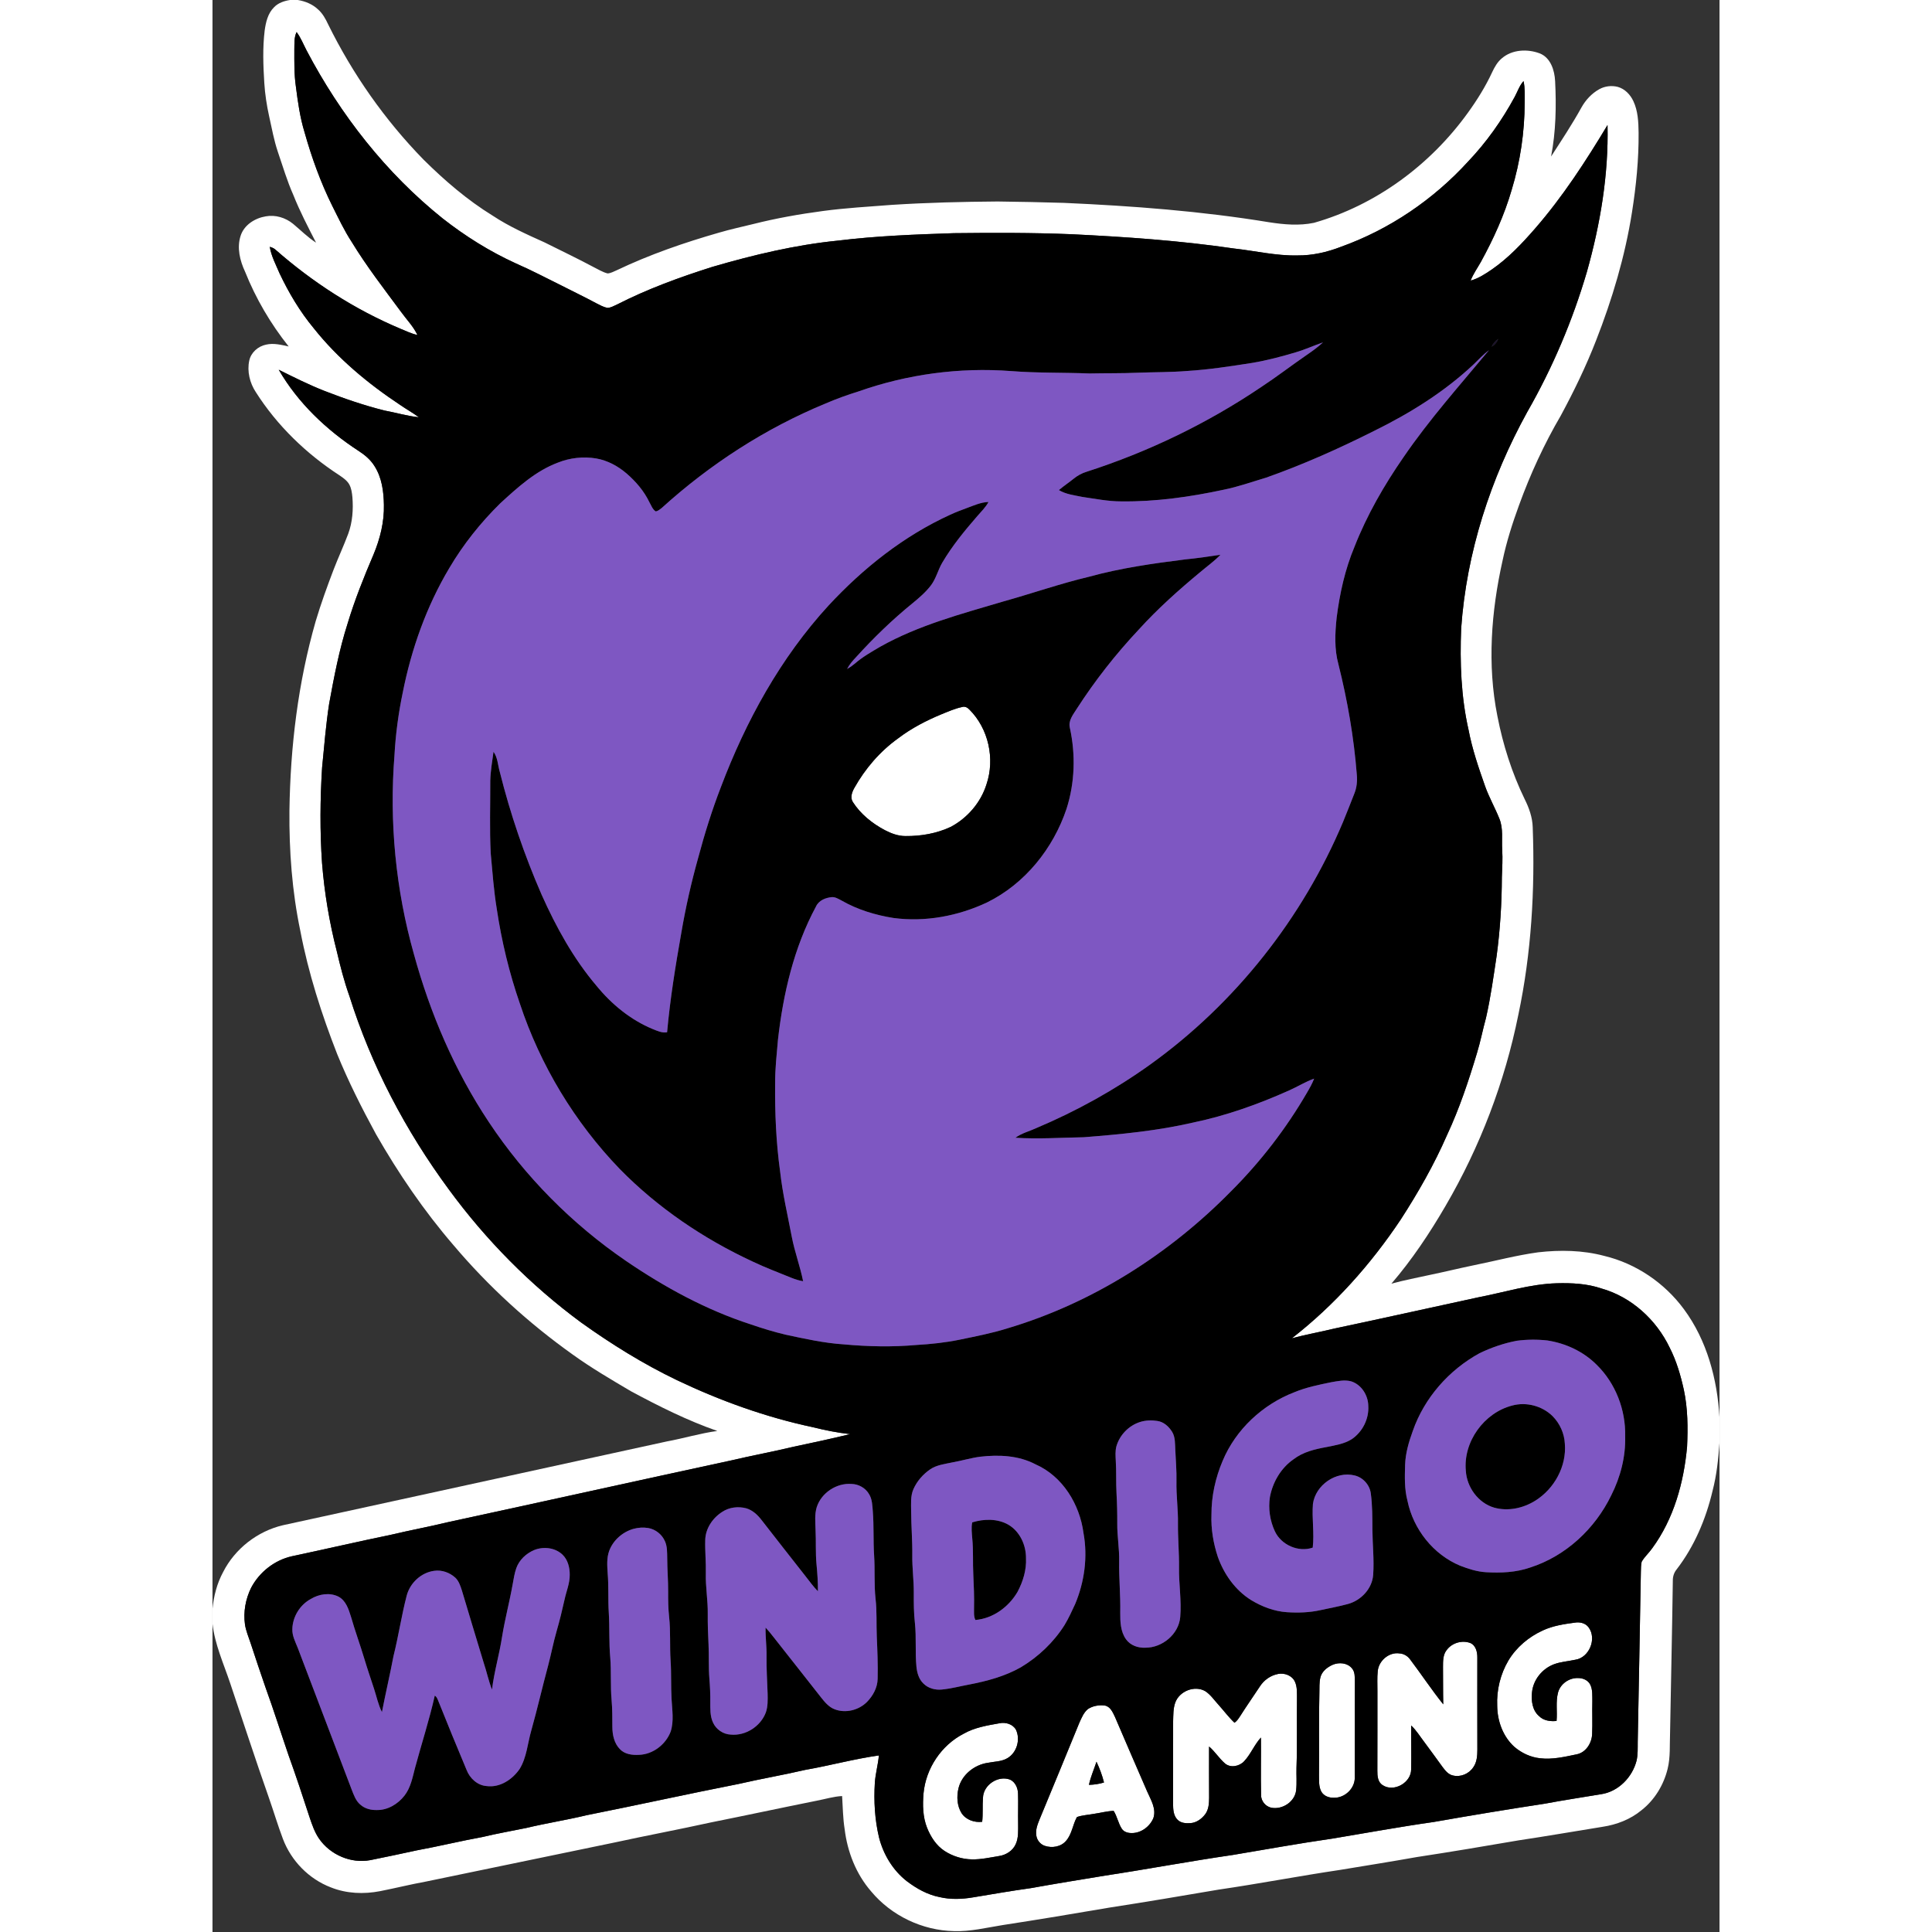 <?xml version="1.0" encoding="UTF-8" ?>
<!DOCTYPE svg PUBLIC "-//W3C//DTD SVG 1.1//EN" "http://www.w3.org/Graphics/SVG/1.1/DTD/svg11.dtd">
<svg width="64" height="64" viewBox="0 0 1000 1282" version="1.1" xmlns="http://www.w3.org/2000/svg">
<rect x="0" y="0" width="1000" height="1282" fill="#333333" stroke="none"/>
<g id="#ffffffff">
<path fill="#ffffff" opacity="1.00" d=" M 51.44 0.00 L 56.56 0.00 C 61.46 0.77 66.24 2.73 69.90 6.12 C 73.01 8.81 75.02 12.46 76.73 16.13 C 92.99 49.12 114.35 79.62 140.06 105.94 C 154.07 119.82 169.13 132.78 185.97 143.14 C 196.74 150.27 208.56 155.54 220.29 160.82 C 231.12 166.25 242.08 171.44 252.76 177.16 C 255.85 178.67 258.81 180.59 262.18 181.44 C 264.31 181.30 266.22 180.19 268.15 179.37 C 290.00 168.94 312.95 161.01 336.19 154.35 C 343.68 152.16 351.30 150.50 358.88 148.65 C 373.99 144.83 389.36 142.12 404.80 140.05 C 420.07 137.99 435.47 137.13 450.82 135.94 C 474.18 134.44 497.59 133.88 521.00 133.70 C 535.65 133.86 550.31 134.19 564.96 134.62 C 610.55 136.64 656.16 140.09 701.22 147.49 C 710.99 149.01 721.11 149.89 730.88 147.86 C 771.95 136.17 808.08 109.43 832.96 74.93 C 839.12 66.43 844.70 57.48 849.12 47.95 C 850.73 44.52 852.64 41.10 855.61 38.65 C 862.40 32.82 872.53 32.36 880.64 35.40 C 887.97 38.25 890.58 46.69 890.92 53.89 C 891.76 70.55 891.42 87.41 888.24 103.84 C 895.18 93.13 902.22 82.47 908.40 71.30 C 911.18 66.34 915.18 62.00 920.17 59.22 C 923.87 57.14 928.38 56.60 932.49 57.65 C 937.16 58.95 940.80 62.75 942.81 67.06 C 945.90 73.58 946.21 80.94 946.31 88.02 C 946.46 105.72 944.68 123.39 941.92 140.86 C 937.32 170.06 928.83 198.52 918.06 226.01 C 911.42 243.11 903.39 259.63 894.69 275.76 C 883.63 294.66 874.45 314.63 866.98 335.20 C 862.57 347.26 858.66 359.53 856.02 372.10 C 848.50 405.79 845.79 441.09 852.61 475.13 C 856.30 494.17 862.23 512.82 870.71 530.28 C 873.62 536.10 875.87 542.36 876.05 548.94 C 877.61 590.58 875.15 632.51 866.52 673.33 C 857.54 717.90 841.12 760.95 818.20 800.21 C 807.65 818.34 795.96 835.88 782.28 851.80 C 790.77 849.46 799.44 847.83 808.04 845.93 C 817.83 843.91 827.54 841.51 837.33 839.50 C 851.45 836.65 865.40 832.93 879.69 830.98 C 894.25 829.32 909.21 829.56 923.45 833.35 C 944.54 838.39 963.48 851.25 976.33 868.66 C 991.68 889.36 998.54 915.19 1000.00 940.63 L 1000.00 957.37 C 999.23 968.09 998.12 978.83 995.39 989.26 C 990.98 1007.98 983.30 1026.13 971.52 1041.43 C 969.79 1043.53 968.97 1046.19 969.02 1048.91 C 968.56 1082.60 967.78 1116.29 967.19 1149.98 C 966.86 1157.88 967.50 1165.93 965.58 1173.69 C 962.97 1184.42 956.94 1194.38 948.21 1201.21 C 940.90 1207.27 931.77 1210.78 922.44 1212.19 C 903.91 1215.16 885.43 1218.40 866.87 1221.16 C 844.28 1225.04 821.68 1228.85 799.02 1232.29 C 782.09 1235.32 765.10 1237.99 748.14 1240.81 C 721.22 1244.81 694.49 1249.96 667.56 1253.89 C 643.53 1257.99 619.49 1262.06 595.39 1265.77 C 571.68 1269.83 547.95 1273.78 524.17 1277.43 C 513.52 1279.13 502.90 1281.79 492.04 1281.41 C 471.02 1281.00 450.43 1271.17 437.00 1254.99 C 427.04 1243.51 421.30 1228.79 419.48 1213.79 C 418.31 1206.51 418.28 1199.13 417.79 1191.79 C 412.10 1192.07 406.62 1193.81 401.04 1194.86 C 377.65 1199.55 354.32 1204.57 330.92 1209.25 C 309.35 1214.00 287.64 1218.06 266.06 1222.76 C 224.65 1231.34 183.22 1239.91 141.81 1248.50 C 131.57 1250.36 121.47 1252.88 111.26 1254.89 C 100.40 1257.01 88.85 1256.55 78.51 1252.38 C 64.01 1246.85 52.26 1234.81 46.77 1220.32 C 43.33 1211.23 40.58 1201.90 37.36 1192.74 C 28.49 1167.58 20.27 1142.21 11.75 1116.94 C 7.39 1103.92 1.55 1091.19 0.00 1077.43 L 0.00 1067.58 C 0.82 1059.10 2.98 1050.68 7.05 1043.17 C 14.90 1027.65 29.88 1016.04 46.79 1012.07 C 131.61 993.52 216.47 975.07 301.30 956.52 C 312.58 954.46 323.59 951.07 334.97 949.53 C 315.09 942.61 296.22 933.14 277.71 923.19 C 264.61 915.46 251.45 907.77 239.09 898.87 C 209.81 878.03 183.05 853.62 159.85 826.16 C 140.30 803.47 123.37 778.61 108.51 752.64 C 99.10 735.35 90.20 717.74 82.76 699.51 C 72.37 672.96 63.62 645.68 58.27 617.64 C 52.79 591.47 50.82 564.68 51.06 537.98 C 51.64 495.55 56.76 453.01 68.49 412.16 C 71.94 400.64 76.03 389.32 80.32 378.09 C 83.41 370.04 87.07 362.23 90.08 354.15 C 92.93 346.42 93.49 338.04 92.84 329.89 C 92.55 326.96 92.17 323.93 90.69 321.34 C 89.22 318.82 86.76 317.13 84.41 315.51 C 62.33 301.19 42.91 282.47 28.76 260.22 C 24.75 254.13 22.85 246.45 24.40 239.26 C 25.56 233.90 30.23 229.77 35.53 228.69 C 40.54 227.51 45.64 228.82 50.55 229.90 C 38.58 214.88 28.76 198.15 21.63 180.31 C 18.19 172.96 16.09 164.44 18.66 156.48 C 20.96 149.25 28.17 144.73 35.36 143.56 C 41.77 142.38 48.47 144.44 53.47 148.53 C 58.53 152.72 63.16 157.46 68.72 161.02 C 63.39 150.62 57.95 140.24 53.63 129.35 C 49.50 120.09 46.65 110.34 43.37 100.76 C 40.78 93.07 39.36 85.07 37.59 77.17 C 35.98 69.89 34.85 62.50 34.38 55.05 C 33.66 43.49 33.22 31.84 34.62 20.31 C 35.38 14.78 36.72 8.89 40.83 4.83 C 43.60 1.91 47.56 0.61 51.44 0.00 M 54.31 32.97 C 54.31 41.08 54.15 49.24 55.32 57.30 C 56.63 67.58 58.06 77.91 61.11 87.85 C 65.82 104.55 71.72 120.95 79.43 136.51 C 83.54 144.65 87.39 152.95 92.41 160.59 C 102.25 176.75 113.86 191.71 125.09 206.90 C 128.75 212.00 133.27 216.55 135.98 222.27 C 132.06 221.45 128.45 219.67 124.78 218.16 C 94.37 205.38 66.31 187.24 41.57 165.48 C 40.55 164.61 39.27 164.15 38.01 163.75 C 39.01 170.01 42.09 175.66 44.53 181.44 C 50.65 194.37 58.04 206.79 67.19 217.81 C 83.15 237.90 103.11 254.48 124.41 268.62 C 128.53 271.47 132.92 273.92 136.96 276.88 C 129.28 276.07 121.84 273.83 114.26 272.43 C 100.70 269.06 87.46 264.50 74.44 259.45 C 64.00 255.35 53.98 250.33 43.95 245.34 C 56.70 267.35 75.61 285.27 96.79 299.10 C 100.99 301.79 104.93 305.06 107.56 309.36 C 112.39 316.94 113.60 326.14 113.74 334.96 C 114.02 346.27 111.22 357.48 106.89 367.87 C 100.45 382.92 94.35 398.15 89.63 413.84 C 84.08 431.18 80.67 449.12 77.40 467.01 C 75.24 481.03 74.13 495.19 72.73 509.30 C 71.41 530.39 71.24 551.56 72.69 572.65 C 74.27 592.41 77.54 612.04 82.48 631.24 C 84.83 641.26 87.38 651.23 90.85 660.93 C 105.34 707.03 128.16 750.35 156.80 789.22 C 181.40 822.82 211.02 852.79 244.55 877.51 C 264.68 891.93 285.80 905.05 308.14 915.79 C 336.90 929.49 367.07 940.38 398.26 947.01 C 406.46 949.04 414.75 950.73 423.16 951.63 C 410.77 954.61 398.31 957.35 385.83 959.95 C 371.98 963.28 357.97 965.82 344.11 969.10 C 281.43 982.63 218.83 996.52 156.15 1010.07 C 143.68 1013.10 131.06 1015.40 118.58 1018.38 C 96.52 1022.94 74.58 1028.02 52.55 1032.70 C 41.11 1035.30 31.12 1043.20 25.66 1053.54 C 21.95 1061.02 20.39 1069.60 21.55 1077.90 C 22.20 1082.23 23.97 1086.28 25.33 1090.42 C 28.58 1100.18 31.76 1109.96 35.17 1119.67 C 40.54 1134.48 45.27 1149.51 50.37 1164.41 C 55.30 1178.12 59.90 1191.94 64.39 1205.80 C 66.08 1210.75 67.76 1215.81 70.78 1220.15 C 78.16 1230.78 91.89 1236.73 104.69 1234.32 C 115.00 1232.20 125.32 1230.10 135.61 1227.82 C 150.22 1225.13 164.67 1221.60 179.29 1218.94 C 188.88 1216.62 198.61 1214.96 208.26 1212.96 C 221.52 1209.78 235.01 1207.70 248.27 1204.50 C 281.92 1197.80 315.44 1190.39 349.11 1183.76 C 363.77 1180.37 378.61 1177.86 393.25 1174.44 C 409.63 1171.59 425.72 1167.15 442.19 1164.84 C 441.67 1170.94 439.91 1176.87 439.51 1183.00 C 438.76 1195.19 439.47 1207.54 442.33 1219.44 C 445.22 1230.65 451.55 1241.15 460.75 1248.30 C 467.18 1253.17 474.42 1257.25 482.41 1258.82 C 489.72 1260.55 497.36 1260.26 504.72 1259.01 C 517.50 1256.87 530.28 1254.67 543.12 1252.88 C 559.47 1249.89 575.91 1247.33 592.31 1244.58 C 620.62 1240.27 648.78 1234.98 677.12 1230.86 C 699.15 1227.17 721.15 1223.18 743.27 1220.00 C 765.59 1216.29 787.86 1212.19 810.27 1209.01 C 834.86 1204.69 859.49 1200.60 884.16 1196.84 C 896.51 1194.50 908.94 1192.68 921.32 1190.58 C 932.84 1188.93 942.21 1179.30 944.98 1168.22 C 945.88 1164.20 945.69 1160.06 945.73 1155.99 C 946.41 1118.33 947.20 1080.68 947.81 1043.02 C 947.90 1040.77 947.82 1038.49 948.35 1036.31 C 950.25 1032.99 953.21 1030.45 955.38 1027.31 C 969.66 1007.84 976.32 983.77 978.48 959.98 C 979.06 947.41 978.99 934.69 976.36 922.34 C 974.23 912.65 971.44 903.04 966.90 894.19 C 958.06 875.72 941.56 860.61 921.70 855.00 C 912.18 851.75 902.01 851.26 892.04 851.52 C 874.27 852.03 857.22 857.55 839.88 860.87 C 808.06 867.76 776.27 874.84 744.42 881.58 C 735.05 883.87 725.54 885.52 716.23 888.04 C 744.46 866.08 768.53 839.06 788.38 809.37 C 800.01 791.39 810.67 772.72 819.24 753.08 C 827.39 735.60 833.52 717.26 839.05 698.80 C 841.41 691.09 842.92 683.16 845.06 675.39 C 848.16 661.82 850.02 648.02 852.11 634.27 C 854.44 616.94 855.51 599.45 855.58 581.97 C 855.80 575.97 856.19 569.97 855.81 563.97 C 855.37 557.08 856.63 549.85 853.95 543.29 C 851.03 535.98 847.08 529.11 844.45 521.69 C 840.14 509.43 835.89 497.10 833.47 484.30 C 828.47 462.29 827.67 439.55 828.57 417.06 C 832.08 366.67 848.04 317.59 872.37 273.47 C 889.19 244.13 902.49 212.78 912.02 180.33 C 920.92 148.70 926.43 115.90 925.69 82.97 C 911.29 106.91 896.02 130.48 877.65 151.60 C 868.98 161.58 859.81 171.30 848.89 178.84 C 844.52 181.81 840.02 184.79 834.86 186.19 C 836.56 181.74 839.38 177.87 841.68 173.75 C 850.03 158.53 857.27 142.62 862.11 125.92 C 867.81 107.18 870.67 87.61 870.72 68.03 C 870.71 63.29 871.01 58.48 869.95 53.82 C 867.24 56.83 865.99 60.74 864.11 64.25 C 855.68 79.80 845.38 94.36 833.18 107.19 C 810.12 132.45 781.02 152.23 748.79 163.78 C 739.62 167.34 729.86 169.57 719.99 169.49 C 705.79 169.81 691.89 166.45 677.85 164.90 C 642.13 159.66 606.08 157.18 570.06 155.42 C 544.05 154.37 518.03 154.42 492.01 154.72 C 466.33 155.56 440.60 156.54 415.08 159.66 C 386.79 162.48 359.04 169.12 331.79 177.06 C 310.05 183.94 288.52 191.78 268.19 202.18 C 266.21 203.06 264.23 204.25 262.01 204.30 C 259.43 203.77 257.11 202.47 254.79 201.29 C 247.09 197.17 239.23 193.36 231.44 189.41 C 221.41 184.43 211.49 179.24 201.23 174.75 C 183.98 166.88 167.81 156.76 152.89 145.08 C 115.18 114.92 84.85 76.12 62.44 33.48 C 60.29 29.38 58.61 25.00 55.81 21.28 C 54.03 24.91 54.44 29.05 54.31 32.97 Z" />
<path fill="#ffffff" opacity="1.00" d=" M 497.38 469.16 C 499.23 468.54 500.97 469.45 502.22 470.81 C 514.96 483.44 519.33 503.52 513.60 520.43 C 509.85 532.49 500.96 542.81 489.85 548.70 C 480.55 553.06 470.16 554.88 459.93 554.77 C 455.03 554.81 450.36 553.04 446.08 550.81 C 437.72 546.36 430.06 540.21 424.91 532.18 C 423.02 529.25 424.34 525.65 425.88 522.90 C 433.09 510.01 442.96 498.54 454.98 489.93 C 463.78 483.22 473.68 478.11 483.88 473.89 C 488.30 472.11 492.70 470.14 497.38 469.16 Z" />
<path fill="#ffffff" opacity="1.00" d=" M 882.77 1081.89 C 889.46 1078.79 896.82 1077.67 904.06 1076.71 C 907.37 1076.17 911.11 1077.03 913.15 1079.87 C 918.73 1087.41 913.55 1100.03 904.22 1101.36 C 899.55 1102.38 894.69 1102.65 890.18 1104.33 C 882.40 1107.24 876.37 1114.63 875.58 1122.97 C 875.01 1128.51 875.75 1134.94 880.29 1138.76 C 883.27 1141.82 887.80 1142.36 891.87 1141.96 C 892.46 1135.69 891.22 1129.26 892.85 1123.10 C 894.37 1117.39 900.15 1113.31 906.01 1113.50 C 909.21 1113.41 912.67 1114.83 914.20 1117.80 C 915.93 1121.24 915.53 1125.23 915.62 1128.97 C 915.43 1136.17 915.79 1143.39 915.48 1150.60 C 915.29 1156.63 911.31 1163.00 905.08 1164.14 C 897.17 1165.77 889.10 1167.69 880.98 1166.72 C 874.66 1166.08 868.66 1163.24 863.86 1159.13 C 856.30 1152.30 852.58 1142.00 852.49 1131.96 C 852.01 1121.48 854.59 1110.91 859.91 1101.88 C 865.21 1093.04 873.44 1086.15 882.77 1081.89 Z" />
<path fill="#ffffff" opacity="1.00" d=" M 818.94 1094.94 C 822.42 1090.15 829.15 1088.16 834.68 1090.25 C 838.36 1091.88 839.35 1096.29 839.30 1099.96 C 839.31 1120.31 839.24 1140.67 839.32 1161.02 C 839.31 1165.00 839.04 1169.28 836.65 1172.65 C 833.81 1177.02 828.19 1179.42 823.09 1178.14 C 820.08 1177.50 818.08 1174.96 816.32 1172.65 C 812.24 1167.09 808.26 1161.45 804.11 1155.95 C 801.27 1152.24 798.83 1148.20 795.42 1144.98 C 795.28 1154.66 795.61 1164.36 795.38 1174.05 C 795.43 1182.92 783.92 1189.47 776.44 1184.55 C 773.25 1182.54 772.92 1178.45 772.96 1175.06 C 773.03 1157.37 772.99 1139.69 773.00 1122.00 C 773.03 1117.64 772.76 1113.28 773.21 1108.95 C 773.81 1102.04 780.68 1096.09 787.67 1097.15 C 790.55 1097.32 793.13 1098.90 794.79 1101.24 C 802.20 1111.05 808.99 1121.34 816.69 1130.93 C 816.50 1122.62 816.61 1114.31 816.52 1106.01 C 816.54 1102.23 816.46 1098.05 818.94 1094.94 Z" />
<path fill="#ffffff" opacity="1.00" d=" M 743.48 1104.61 C 747.61 1102.92 752.99 1103.37 756.02 1106.95 C 758.23 1109.38 757.95 1112.90 758.05 1115.97 C 757.91 1137.01 758.09 1158.06 757.97 1179.10 C 758.33 1186.56 751.40 1193.20 744.03 1192.90 C 740.90 1193.00 737.54 1191.81 735.88 1189.02 C 733.98 1185.70 734.33 1181.71 734.24 1178.04 C 734.43 1159.70 734.03 1141.36 734.50 1123.02 C 734.57 1119.77 734.38 1116.47 735.11 1113.29 C 736.02 1109.11 739.74 1106.24 743.48 1104.61 Z" />
<path fill="#ffffff" opacity="1.00" d=" M 695.04 1119.01 C 697.75 1114.81 702.15 1111.71 707.08 1110.77 C 711.30 1109.94 716.27 1111.74 718.20 1115.78 C 719.86 1119.25 719.56 1123.22 719.62 1126.97 C 719.42 1142.29 719.85 1157.63 719.30 1172.95 C 719.15 1177.94 719.60 1182.96 719.07 1187.95 C 718.22 1195.66 709.75 1201.10 702.35 1199.48 C 698.59 1198.53 695.72 1194.97 695.81 1191.06 C 695.50 1178.36 695.85 1165.65 695.71 1152.95 C 691.35 1157.69 689.01 1163.90 684.64 1168.62 C 681.51 1172.08 675.54 1173.35 671.82 1170.13 C 667.93 1166.76 665.22 1162.25 661.29 1158.93 C 661.22 1170.29 661.31 1181.66 661.32 1193.03 C 661.30 1196.72 661.03 1200.68 658.79 1203.78 C 656.45 1206.89 652.98 1209.48 648.99 1209.76 C 646.04 1209.97 642.66 1209.79 640.44 1207.58 C 637.62 1204.86 637.44 1200.68 637.39 1197.02 C 637.48 1178.70 637.38 1160.37 637.44 1142.05 C 637.59 1137.99 637.44 1133.81 638.80 1129.93 C 641.47 1122.20 651.71 1118.05 658.86 1122.25 C 662.40 1124.62 664.82 1128.26 667.67 1131.37 C 671.19 1135.27 674.32 1139.53 678.16 1143.14 C 679.77 1142.08 680.81 1140.42 681.86 1138.85 C 686.10 1132.13 690.68 1125.65 695.04 1119.01 Z" />
<path fill="#ffffff" opacity="1.00" d=" M 580.98 1134.01 C 584.17 1131.94 588.20 1131.27 591.94 1131.71 C 595.71 1132.25 597.35 1136.16 598.81 1139.20 C 605.85 1155.78 613.10 1172.27 620.24 1188.81 C 622.66 1194.35 626.49 1200.30 624.28 1206.57 C 621.87 1212.13 616.13 1216.42 609.94 1216.35 C 607.53 1216.37 604.86 1215.67 603.45 1213.58 C 601.00 1209.90 600.34 1205.35 597.97 1201.63 C 593.53 1201.78 589.21 1202.97 584.83 1203.61 C 581.09 1204.29 577.24 1204.48 573.62 1205.71 C 570.80 1210.75 570.34 1216.98 566.45 1221.44 C 563.09 1225.50 557.08 1226.47 552.27 1224.82 C 549.31 1223.82 547.07 1221.07 546.66 1217.99 C 546.01 1214.15 547.52 1210.45 548.93 1206.98 C 557.75 1185.74 566.49 1164.47 575.20 1143.19 C 576.70 1139.91 578.09 1136.32 580.98 1134.01 M 586.59 1169.01 C 584.93 1174.13 582.68 1179.07 581.58 1184.36 C 584.95 1184.28 588.34 1183.79 591.57 1182.79 C 590.40 1178.04 588.65 1173.44 586.59 1169.01 Z" />
<path fill="#ffffff" opacity="1.00" d=" M 498.44 1150.43 C 505.70 1146.29 514.05 1144.94 522.17 1143.50 C 526.21 1142.63 531.00 1144.00 533.13 1147.74 C 536.22 1154.25 533.80 1162.81 527.62 1166.58 C 523.65 1169.01 518.80 1168.85 514.38 1169.75 C 505.42 1171.08 497.09 1177.77 494.99 1186.75 C 493.73 1192.14 494.04 1198.20 496.98 1203.02 C 499.87 1207.55 505.55 1209.52 510.74 1208.87 C 511.34 1203.56 510.83 1198.20 511.27 1192.89 C 511.52 1184.40 521.32 1177.87 529.28 1180.90 C 532.76 1182.54 534.46 1186.54 534.53 1190.24 C 534.76 1196.83 534.45 1203.42 534.60 1210.02 C 534.57 1214.63 534.96 1219.51 532.94 1223.82 C 530.96 1228.14 526.53 1230.92 521.91 1231.59 C 515.95 1232.57 509.99 1233.92 503.93 1233.80 C 497.50 1233.72 491.13 1231.71 485.76 1228.22 C 480.24 1224.63 476.59 1218.85 474.17 1212.86 C 471.29 1205.62 471.18 1197.64 471.82 1189.98 C 473.36 1173.46 483.64 1158.02 498.44 1150.43 Z" />
</g>
<g id="#000000ff">
<path fill="#000000" opacity="1.00" d=" M 54.31 32.97 C 54.44 29.05 54.03 24.91 55.81 21.28 C 58.61 25.00 60.29 29.38 62.44 33.48 C 84.85 76.12 115.18 114.92 152.89 145.08 C 167.81 156.76 183.98 166.88 201.23 174.75 C 211.49 179.24 221.41 184.43 231.44 189.41 C 239.23 193.36 247.09 197.17 254.79 201.29 C 257.11 202.47 259.43 203.77 262.01 204.30 C 264.23 204.25 266.21 203.06 268.19 202.18 C 288.52 191.78 310.05 183.94 331.79 177.06 C 359.04 169.12 386.79 162.48 415.08 159.66 C 440.60 156.54 466.33 155.56 492.01 154.72 C 518.03 154.42 544.05 154.37 570.06 155.42 C 606.08 157.18 642.13 159.66 677.85 164.90 C 691.89 166.45 705.79 169.81 719.99 169.49 C 729.86 169.57 739.62 167.34 748.79 163.78 C 781.02 152.23 810.12 132.45 833.18 107.19 C 845.38 94.36 855.68 79.80 864.11 64.25 C 865.99 60.74 867.24 56.83 869.95 53.82 C 871.01 58.48 870.71 63.29 870.72 68.03 C 870.67 87.61 867.81 107.18 862.11 125.92 C 857.27 142.62 850.03 158.53 841.68 173.75 C 839.38 177.87 836.56 181.74 834.86 186.19 C 840.02 184.79 844.52 181.81 848.89 178.84 C 859.81 171.30 868.98 161.58 877.65 151.60 C 896.02 130.48 911.29 106.91 925.69 82.97 C 926.43 115.90 920.92 148.70 912.02 180.33 C 902.49 212.78 889.19 244.13 872.37 273.47 C 848.04 317.59 832.08 366.67 828.57 417.06 C 827.67 439.55 828.47 462.29 833.47 484.30 C 835.89 497.10 840.14 509.43 844.45 521.69 C 847.08 529.11 851.03 535.98 853.95 543.29 C 856.63 549.85 855.37 557.08 855.81 563.97 C 856.19 569.97 855.80 575.97 855.58 581.97 C 855.51 599.45 854.44 616.94 852.11 634.27 C 850.02 648.02 848.16 661.82 845.06 675.39 C 842.92 683.16 841.41 691.09 839.05 698.80 C 833.52 717.26 827.39 735.60 819.24 753.08 C 810.67 772.72 800.01 791.39 788.38 809.37 C 768.53 839.06 744.46 866.08 716.23 888.04 C 725.54 885.52 735.05 883.87 744.42 881.58 C 776.27 874.84 808.06 867.76 839.88 860.87 C 857.22 857.55 874.27 852.03 892.04 851.52 C 902.01 851.26 912.18 851.75 921.70 855.00 C 941.56 860.61 958.06 875.72 966.90 894.19 C 971.44 903.04 974.23 912.65 976.36 922.34 C 978.99 934.69 979.06 947.41 978.48 959.98 C 976.32 983.77 969.66 1007.84 955.38 1027.31 C 953.21 1030.45 950.25 1032.99 948.35 1036.31 C 947.82 1038.49 947.90 1040.77 947.81 1043.02 C 947.20 1080.68 946.41 1118.33 945.73 1155.99 C 945.69 1160.06 945.88 1164.20 944.98 1168.22 C 942.21 1179.30 932.84 1188.93 921.32 1190.58 C 908.94 1192.68 896.51 1194.50 884.16 1196.84 C 859.49 1200.60 834.86 1204.69 810.27 1209.01 C 787.86 1212.19 765.59 1216.29 743.27 1220.00 C 721.15 1223.18 699.15 1227.17 677.12 1230.86 C 648.78 1234.98 620.62 1240.27 592.31 1244.58 C 575.91 1247.33 559.47 1249.89 543.12 1252.88 C 530.28 1254.67 517.50 1256.87 504.72 1259.01 C 497.36 1260.26 489.72 1260.55 482.41 1258.82 C 474.42 1257.25 467.18 1253.17 460.75 1248.30 C 451.55 1241.15 445.22 1230.65 442.33 1219.44 C 439.47 1207.54 438.76 1195.19 439.51 1183.00 C 439.91 1176.87 441.67 1170.94 442.19 1164.84 C 425.72 1167.15 409.63 1171.59 393.25 1174.44 C 378.61 1177.86 363.77 1180.37 349.11 1183.76 C 315.44 1190.39 281.92 1197.80 248.27 1204.50 C 235.01 1207.70 221.52 1209.78 208.26 1212.96 C 198.61 1214.96 188.88 1216.62 179.29 1218.94 C 164.67 1221.60 150.22 1225.13 135.61 1227.82 C 125.32 1230.10 115.00 1232.20 104.69 1234.32 C 91.89 1236.73 78.16 1230.78 70.78 1220.15 C 67.76 1215.81 66.08 1210.75 64.39 1205.80 C 59.90 1191.94 55.30 1178.12 50.37 1164.41 C 45.27 1149.51 40.54 1134.48 35.17 1119.67 C 31.76 1109.96 28.58 1100.18 25.33 1090.42 C 23.97 1086.28 22.20 1082.23 21.55 1077.90 C 20.39 1069.60 21.95 1061.02 25.66 1053.54 C 31.12 1043.20 41.11 1035.30 52.55 1032.70 C 74.58 1028.02 96.52 1022.94 118.58 1018.38 C 131.06 1015.40 143.68 1013.10 156.15 1010.07 C 218.83 996.52 281.43 982.63 344.11 969.10 C 357.97 965.82 371.98 963.28 385.83 959.95 C 398.31 957.35 410.77 954.61 423.16 951.63 C 414.75 950.73 406.46 949.04 398.26 947.01 C 367.07 940.38 336.90 929.49 308.14 915.79 C 285.80 905.05 264.68 891.93 244.55 877.51 C 211.02 852.79 181.40 822.82 156.80 789.22 C 128.16 750.35 105.34 707.03 90.85 660.93 C 87.38 651.23 84.83 641.26 82.48 631.24 C 77.54 612.04 74.27 592.41 72.69 572.65 C 71.24 551.56 71.41 530.39 72.73 509.30 C 74.13 495.19 75.24 481.03 77.40 467.01 C 80.67 449.12 84.08 431.18 89.63 413.84 C 94.35 398.15 100.45 382.92 106.89 367.87 C 111.22 357.48 114.02 346.27 113.74 334.96 C 113.60 326.14 112.39 316.94 107.56 309.36 C 104.93 305.06 100.99 301.79 96.79 299.10 C 75.61 285.27 56.70 267.35 43.95 245.34 C 53.98 250.33 64.00 255.35 74.44 259.45 C 87.46 264.50 100.70 269.06 114.26 272.43 C 121.84 273.83 129.28 276.07 136.96 276.88 C 132.92 273.92 128.53 271.47 124.41 268.62 C 103.11 254.48 83.15 237.90 67.19 217.81 C 58.04 206.79 50.65 194.37 44.53 181.44 C 42.09 175.66 39.01 170.01 38.01 163.75 C 39.27 164.15 40.55 164.61 41.57 165.48 C 66.31 187.24 94.37 205.38 124.78 218.16 C 128.45 219.67 132.06 221.45 135.98 222.27 C 133.27 216.55 128.75 212.00 125.09 206.90 C 113.86 191.71 102.25 176.75 92.41 160.59 C 87.39 152.95 83.54 144.65 79.43 136.51 C 71.72 120.95 65.82 104.55 61.11 87.85 C 58.06 77.91 56.63 67.58 55.32 57.30 C 54.15 49.24 54.31 41.08 54.31 32.97 M 848.80 230.08 C 850.87 228.95 852.37 227.10 853.19 224.89 C 851.21 226.13 849.68 227.92 848.80 230.08 M 718.85 233.77 C 709.34 236.61 699.72 239.15 689.93 240.80 C 675.71 243.02 661.45 245.24 647.07 246.14 C 636.05 247.04 624.99 246.90 613.96 247.32 C 603.30 247.79 592.64 247.59 581.98 247.82 C 564.60 247.13 547.18 247.59 529.82 246.22 C 495.71 243.65 461.10 248.31 428.85 259.68 C 421.35 262.01 413.95 264.66 406.74 267.78 C 366.82 284.26 330.06 308.09 298.09 337.08 C 296.87 337.99 295.66 339.14 294.09 339.34 C 291.92 337.95 291.12 335.27 289.86 333.15 C 286.34 325.80 280.92 319.52 274.80 314.21 C 269.06 309.28 262.16 305.53 254.66 304.22 C 246.09 302.78 237.14 303.77 229.08 307.02 C 214.28 312.59 202.43 323.48 190.95 333.98 C 177.90 346.82 166.37 361.26 157.08 377.05 C 141.98 402.41 131.99 430.61 126.26 459.50 C 123.40 473.20 121.52 487.13 120.76 501.11 C 117.23 545.43 121.57 590.40 133.67 633.19 C 144.46 672.55 160.75 710.58 183.40 744.60 C 207.42 780.78 238.53 812.17 274.36 836.68 C 300.02 854.18 327.62 869.25 357.25 878.83 C 364.81 881.44 372.48 883.77 380.27 885.63 C 393.07 888.37 405.90 891.24 419.00 892.08 C 434.96 893.54 451.05 893.90 467.03 892.48 C 476.71 891.92 486.39 890.90 495.90 888.94 C 506.49 886.73 517.15 884.70 527.49 881.44 C 583.91 864.66 635.06 832.07 676.17 790.17 C 695.53 770.77 712.41 748.90 726.18 725.20 C 727.98 722.15 729.73 719.05 731.01 715.74 C 725.27 717.77 720.10 721.04 714.56 723.50 C 694.06 732.69 672.75 740.30 650.73 744.88 C 626.88 750.39 602.44 752.73 578.09 754.63 C 563.00 754.89 547.87 755.94 532.79 754.97 C 536.91 751.92 541.98 750.72 546.57 748.58 C 573.27 737.33 598.76 723.21 622.31 706.32 C 678.71 665.80 723.35 609.26 750.24 545.28 C 752.79 539.08 755.23 532.84 757.68 526.61 C 759.30 522.65 759.72 518.31 759.33 514.08 C 757.40 489.34 753.15 464.82 747.12 440.76 C 744.36 430.73 744.86 420.17 745.94 409.93 C 747.97 393.83 751.50 377.82 757.79 362.81 C 766.07 341.72 777.44 321.97 790.32 303.37 C 807.45 278.29 827.74 255.61 847.10 232.29 C 843.36 235.10 840.17 238.55 836.81 241.81 C 817.47 260.00 794.69 274.16 770.95 285.86 C 747.62 297.58 723.74 308.28 699.11 316.96 C 689.78 319.73 680.58 323.03 671.02 324.95 C 648.67 329.75 625.86 332.98 602.96 332.70 C 594.27 332.70 585.73 330.97 577.17 329.73 C 571.91 328.62 566.31 328.04 561.63 325.20 C 564.83 322.51 568.31 320.17 571.57 317.55 C 574.08 315.51 576.97 313.96 580.07 313.02 C 621.02 299.82 660.15 280.93 695.82 256.86 C 706.04 250.16 715.71 242.68 725.78 235.75 C 729.63 233.09 733.49 230.40 736.90 227.18 C 730.84 229.27 725.00 231.96 718.85 233.77 M 865.40 889.69 C 856.90 891.31 848.61 894.16 840.82 897.91 C 820.47 909.02 804.08 927.62 796.45 949.59 C 793.83 956.78 791.63 964.25 791.37 971.96 C 791.15 979.97 790.87 988.12 792.96 995.94 C 796.83 1014.74 810.09 1031.57 827.91 1038.95 C 833.40 1041.07 839.09 1042.91 845.01 1043.26 C 854.86 1043.84 864.95 1043.42 874.35 1040.15 C 897.96 1032.60 917.44 1014.41 928.16 992.24 C 934.28 980.13 937.78 966.62 937.40 953.01 C 937.80 935.52 931.01 917.82 918.44 905.57 C 909.70 896.81 897.93 891.35 885.77 889.48 C 879.01 888.73 872.13 888.79 865.40 889.69 M 742.18 917.22 C 733.97 918.92 725.68 920.59 717.92 923.82 C 696.88 931.90 679.01 948.50 670.29 969.38 C 665.53 980.63 662.82 992.77 662.88 1005.02 C 662.50 1014.54 664.12 1024.05 667.10 1033.08 C 671.20 1044.63 678.71 1055.23 689.20 1061.77 C 696.39 1066.12 704.49 1069.23 712.93 1069.79 C 720.39 1070.28 727.96 1070.05 735.28 1068.41 C 741.34 1067.08 747.46 1065.99 753.45 1064.35 C 762.17 1061.97 769.55 1054.17 770.19 1044.96 C 770.89 1034.97 769.76 1024.97 769.67 1014.98 C 769.63 1006.99 769.69 998.97 768.62 991.05 C 767.94 985.38 763.46 980.36 757.90 979.06 C 745.52 975.95 731.94 985.42 730.21 997.94 C 729.44 1007.59 731.20 1017.30 730.08 1026.94 C 720.58 1030.25 709.12 1025.14 704.93 1016.05 C 701.67 1009.04 700.50 1001.04 701.66 993.40 C 703.52 983.49 708.99 974.10 717.36 968.31 C 723.64 963.46 731.53 961.61 739.18 960.22 C 744.92 959.05 750.94 958.15 755.98 954.98 C 763.09 950.17 767.48 941.54 766.94 932.94 C 766.88 925.90 762.43 918.78 755.58 916.60 C 751.17 915.41 746.57 916.47 742.18 917.22 M 615.50 943.58 C 608.04 945.94 601.99 952.16 599.81 959.68 C 598.96 962.83 599.24 966.13 599.39 969.35 C 599.84 976.55 599.47 983.77 599.88 990.98 C 600.25 997.66 600.41 1004.35 600.37 1011.05 C 600.29 1019.38 601.81 1027.63 601.63 1035.97 C 601.45 1047.34 602.59 1058.68 602.35 1070.05 C 602.31 1076.09 602.52 1082.67 606.19 1087.78 C 609.06 1091.82 614.18 1093.60 619.01 1093.35 C 630.25 1093.43 641.20 1084.37 642.16 1072.97 C 643.09 1061.98 641.16 1051.01 641.35 1040.02 C 641.47 1030.33 640.56 1020.67 640.65 1010.98 C 640.81 1001.63 639.45 992.33 639.65 982.98 C 639.82 975.95 639.17 968.96 638.88 961.96 C 638.65 957.99 638.93 953.71 636.82 950.18 C 634.65 946.64 631.25 943.50 627.01 942.89 C 623.19 942.27 619.20 942.42 615.50 943.58 M 509.42 966.62 C 503.25 967.42 497.28 969.27 491.16 970.35 C 486.04 971.47 480.54 972.01 476.12 975.07 C 471.40 978.34 467.48 982.83 465.14 988.09 C 463.06 992.76 463.60 998.00 463.60 1002.97 C 463.64 1012.66 464.48 1022.33 464.36 1032.02 C 464.23 1040.37 465.42 1048.67 465.35 1057.03 C 465.32 1063.68 465.34 1070.35 466.10 1076.97 C 467.14 1086.59 466.16 1096.30 467.11 1105.94 C 467.51 1110.02 468.72 1114.30 471.81 1117.19 C 474.97 1120.34 479.62 1121.55 483.99 1121.11 C 490.06 1120.52 495.98 1118.94 501.97 1117.82 C 513.88 1115.54 525.79 1112.35 536.41 1106.34 C 548.01 1099.38 558.10 1089.83 565.35 1078.39 C 568.07 1073.89 570.26 1069.10 572.45 1064.34 C 578.63 1049.58 580.85 1033.09 577.97 1017.30 C 575.48 998.26 564.15 979.58 546.15 971.68 C 534.91 965.76 521.80 965.18 509.42 966.62 M 401.00 999.95 C 399.46 1004.82 400.04 1010.01 400.17 1015.03 C 400.56 1022.71 400.07 1030.43 400.82 1038.10 C 401.38 1044.02 401.80 1049.96 401.74 1055.92 C 398.63 1052.76 396.05 1049.14 393.33 1045.67 C 383.69 1033.31 373.91 1021.06 364.35 1008.64 C 361.73 1005.24 358.43 1002.11 354.23 1000.87 C 348.90 999.44 342.90 1000.13 338.26 1003.21 C 331.91 1007.25 327.12 1014.25 326.97 1021.93 C 326.75 1029.29 327.55 1036.65 327.36 1044.02 C 327.11 1053.03 328.79 1061.95 328.64 1070.96 C 328.57 1077.65 328.81 1084.34 329.15 1091.03 C 329.55 1098.74 329.10 1106.47 329.74 1114.17 C 330.14 1119.11 330.38 1124.07 330.32 1129.03 C 330.35 1133.70 330.09 1138.62 332.10 1142.97 C 334.14 1147.58 338.89 1150.82 343.92 1151.01 C 353.82 1151.95 363.76 1145.52 367.20 1136.25 C 368.55 1132.33 368.44 1128.11 368.37 1124.03 C 368.11 1115.67 367.52 1107.33 367.65 1098.98 C 367.77 1092.64 366.87 1086.34 367.00 1080.01 C 368.80 1081.89 370.43 1083.92 372.03 1085.98 C 382.57 1099.43 393.23 1112.78 403.74 1126.25 C 406.23 1129.40 408.93 1132.72 412.80 1134.20 C 420.11 1137.03 428.84 1134.84 434.31 1129.33 C 438.31 1125.24 441.26 1119.82 441.37 1114.00 C 441.59 1104.65 441.21 1095.30 440.80 1085.97 C 440.45 1077.64 440.95 1069.29 439.99 1061.00 C 438.93 1051.36 439.66 1041.66 439.02 1032.00 C 438.39 1022.34 438.94 1012.64 438.17 1002.98 C 437.85 999.06 437.80 994.88 435.67 991.43 C 433.32 987.35 428.74 984.80 424.07 984.69 C 414.15 983.93 404.13 990.50 401.00 999.95 M 279.41 1014.47 C 272.13 1016.51 265.79 1022.06 263.19 1029.22 C 261.53 1033.90 261.90 1038.96 262.22 1043.83 C 262.96 1052.53 262.40 1061.28 262.96 1069.99 C 263.60 1079.97 263.02 1089.99 263.94 1099.96 C 264.70 1109.31 263.98 1118.71 264.83 1128.06 C 265.37 1134.05 265.30 1140.06 265.34 1146.08 C 265.38 1151.26 266.57 1156.84 270.33 1160.65 C 273.54 1164.10 278.55 1164.70 283.01 1164.44 C 292.25 1164.16 300.76 1157.60 304.01 1149.06 C 306.30 1142.08 305.00 1134.64 304.63 1127.48 C 304.13 1118.99 304.55 1110.48 303.98 1101.99 C 303.34 1092.34 304.06 1082.63 303.01 1073.00 C 302.39 1067.36 302.32 1061.68 302.36 1056.02 C 302.40 1048.66 301.75 1041.31 301.74 1033.96 C 301.65 1030.18 301.83 1026.23 300.23 1022.71 C 298.27 1018.16 293.93 1014.71 289.03 1013.92 C 285.83 1013.40 282.53 1013.63 279.41 1014.47 M 213.49 1028.54 C 208.18 1030.77 203.57 1035.05 201.60 1040.55 C 200.35 1044.05 199.85 1047.76 199.16 1051.40 C 197.10 1063.01 194.03 1074.42 192.16 1086.07 C 190.36 1097.85 186.90 1109.30 185.47 1121.14 C 183.13 1115.27 181.91 1109.05 179.88 1103.09 C 175.12 1087.21 170.20 1071.39 165.53 1055.49 C 164.53 1052.43 163.52 1049.16 161.13 1046.89 C 157.39 1043.48 152.17 1041.59 147.11 1042.34 C 138.45 1043.48 131.14 1050.34 128.89 1058.70 C 125.43 1071.97 123.45 1085.58 120.11 1098.89 C 117.75 1111.32 114.85 1123.65 112.44 1136.07 C 109.97 1131.19 108.90 1125.80 107.21 1120.64 C 105.10 1114.12 102.84 1107.65 100.88 1101.09 C 98.06 1091.63 94.63 1082.37 91.92 1072.88 C 90.35 1067.84 88.55 1062.05 83.53 1059.43 C 77.71 1056.55 70.58 1057.76 65.18 1061.05 C 58.01 1064.94 53.17 1072.82 52.99 1080.97 C 52.81 1085.39 54.94 1089.39 56.54 1093.38 C 68.55 1124.72 80.33 1156.15 92.35 1187.48 C 93.79 1191.14 95.12 1195.14 98.33 1197.67 C 101.25 1200.22 105.20 1201.17 109.01 1201.07 C 116.28 1201.21 123.08 1197.08 127.44 1191.45 C 131.51 1186.20 132.74 1179.52 134.36 1173.25 C 138.69 1157.20 143.86 1141.36 147.50 1125.13 C 148.68 1125.84 149.20 1127.14 149.71 1128.37 C 155.87 1143.74 162.12 1159.07 168.55 1174.33 C 170.69 1179.96 175.72 1184.72 181.92 1185.16 C 190.72 1186.35 199.01 1180.81 203.81 1173.82 C 208.52 1166.15 209.07 1156.88 211.51 1148.40 C 215.57 1134.00 218.87 1119.41 222.78 1104.98 C 224.77 1097.43 226.20 1089.74 228.38 1082.25 C 230.36 1075.37 232.07 1068.42 233.61 1061.44 C 234.77 1055.96 237.12 1050.67 237.05 1044.99 C 237.09 1040.20 235.84 1035.10 232.32 1031.67 C 227.42 1026.94 219.68 1026.04 213.49 1028.54 M 882.77 1081.89 C 873.44 1086.15 865.21 1093.04 859.91 1101.88 C 854.59 1110.91 852.01 1121.48 852.49 1131.96 C 852.58 1142.00 856.30 1152.30 863.86 1159.13 C 868.66 1163.24 874.66 1166.08 880.98 1166.72 C 889.10 1167.69 897.17 1165.77 905.08 1164.14 C 911.31 1163.00 915.29 1156.63 915.48 1150.60 C 915.79 1143.39 915.43 1136.17 915.62 1128.97 C 915.53 1125.23 915.93 1121.24 914.20 1117.80 C 912.67 1114.83 909.21 1113.41 906.01 1113.50 C 900.15 1113.31 894.37 1117.39 892.85 1123.10 C 891.22 1129.26 892.46 1135.69 891.87 1141.96 C 887.80 1142.36 883.27 1141.82 880.29 1138.76 C 875.75 1134.94 875.01 1128.51 875.58 1122.97 C 876.37 1114.63 882.40 1107.24 890.18 1104.33 C 894.69 1102.65 899.55 1102.38 904.22 1101.36 C 913.55 1100.03 918.73 1087.41 913.15 1079.87 C 911.11 1077.03 907.37 1076.17 904.06 1076.71 C 896.82 1077.67 889.46 1078.79 882.77 1081.89 M 818.94 1094.94 C 816.46 1098.05 816.54 1102.23 816.52 1106.01 C 816.61 1114.31 816.50 1122.62 816.69 1130.93 C 808.99 1121.34 802.20 1111.05 794.79 1101.24 C 793.13 1098.90 790.55 1097.32 787.67 1097.15 C 780.68 1096.09 773.81 1102.04 773.21 1108.95 C 772.76 1113.28 773.03 1117.64 773.00 1122.00 C 772.99 1139.69 773.03 1157.37 772.96 1175.06 C 772.92 1178.45 773.25 1182.54 776.44 1184.55 C 783.92 1189.47 795.43 1182.92 795.38 1174.05 C 795.61 1164.36 795.28 1154.66 795.42 1144.98 C 798.83 1148.20 801.27 1152.24 804.11 1155.95 C 808.26 1161.45 812.24 1167.09 816.32 1172.65 C 818.08 1174.96 820.08 1177.50 823.09 1178.14 C 828.19 1179.42 833.81 1177.02 836.65 1172.65 C 839.04 1169.28 839.31 1165.00 839.32 1161.02 C 839.24 1140.67 839.31 1120.31 839.30 1099.96 C 839.35 1096.29 838.36 1091.88 834.68 1090.25 C 829.15 1088.16 822.42 1090.15 818.94 1094.94 M 743.48 1104.61 C 739.74 1106.24 736.02 1109.11 735.11 1113.29 C 734.38 1116.47 734.57 1119.77 734.50 1123.02 C 734.03 1141.36 734.43 1159.70 734.24 1178.04 C 734.33 1181.71 733.98 1185.70 735.88 1189.02 C 737.54 1191.81 740.90 1193.00 744.03 1192.90 C 751.40 1193.20 758.33 1186.56 757.97 1179.10 C 758.09 1158.06 757.91 1137.01 758.05 1115.97 C 757.95 1112.90 758.23 1109.38 756.02 1106.95 C 752.99 1103.37 747.61 1102.92 743.48 1104.61 M 695.04 1119.01 C 690.68 1125.65 686.10 1132.13 681.86 1138.85 C 680.81 1140.42 679.77 1142.08 678.16 1143.14 C 674.32 1139.53 671.19 1135.27 667.67 1131.37 C 664.82 1128.26 662.40 1124.62 658.86 1122.25 C 651.71 1118.05 641.47 1122.20 638.80 1129.93 C 637.44 1133.81 637.59 1137.99 637.44 1142.05 C 637.38 1160.37 637.48 1178.70 637.39 1197.02 C 637.44 1200.68 637.62 1204.86 640.44 1207.58 C 642.66 1209.79 646.04 1209.97 648.99 1209.76 C 652.98 1209.48 656.45 1206.89 658.79 1203.78 C 661.03 1200.68 661.30 1196.72 661.32 1193.03 C 661.31 1181.66 661.22 1170.29 661.29 1158.93 C 665.22 1162.25 667.93 1166.76 671.82 1170.13 C 675.54 1173.35 681.51 1172.08 684.64 1168.62 C 689.01 1163.90 691.35 1157.69 695.71 1152.95 C 695.85 1165.65 695.50 1178.36 695.81 1191.06 C 695.72 1194.97 698.59 1198.53 702.35 1199.48 C 709.75 1201.10 718.22 1195.66 719.07 1187.95 C 719.60 1182.96 719.15 1177.94 719.30 1172.95 C 719.85 1157.63 719.42 1142.29 719.62 1126.97 C 719.56 1123.22 719.86 1119.25 718.20 1115.78 C 716.27 1111.74 711.30 1109.94 707.08 1110.77 C 702.15 1111.71 697.75 1114.81 695.04 1119.01 M 580.98 1134.01 C 578.09 1136.32 576.70 1139.91 575.20 1143.19 C 566.49 1164.47 557.75 1185.74 548.93 1206.98 C 547.52 1210.45 546.01 1214.15 546.66 1217.99 C 547.07 1221.07 549.31 1223.82 552.27 1224.82 C 557.08 1226.47 563.09 1225.50 566.45 1221.44 C 570.34 1216.98 570.80 1210.75 573.62 1205.71 C 577.24 1204.48 581.09 1204.29 584.83 1203.61 C 589.21 1202.97 593.53 1201.78 597.97 1201.63 C 600.34 1205.35 601.00 1209.90 603.45 1213.58 C 604.86 1215.67 607.53 1216.37 609.94 1216.35 C 616.13 1216.42 621.87 1212.13 624.28 1206.57 C 626.49 1200.30 622.66 1194.35 620.24 1188.81 C 613.10 1172.27 605.85 1155.78 598.81 1139.20 C 597.35 1136.16 595.71 1132.25 591.94 1131.71 C 588.20 1131.27 584.17 1131.94 580.98 1134.01 M 498.44 1150.43 C 483.64 1158.02 473.36 1173.46 471.82 1189.98 C 471.18 1197.64 471.29 1205.62 474.17 1212.86 C 476.59 1218.85 480.24 1224.63 485.76 1228.22 C 491.13 1231.71 497.50 1233.72 503.93 1233.80 C 509.99 1233.92 515.95 1232.57 521.91 1231.59 C 526.53 1230.92 530.96 1228.14 532.94 1223.82 C 534.96 1219.51 534.57 1214.63 534.60 1210.02 C 534.45 1203.42 534.76 1196.83 534.53 1190.24 C 534.46 1186.54 532.76 1182.54 529.28 1180.90 C 521.32 1177.87 511.52 1184.40 511.27 1192.89 C 510.83 1198.20 511.34 1203.56 510.74 1208.87 C 505.55 1209.52 499.87 1207.55 496.98 1203.02 C 494.04 1198.20 493.73 1192.14 494.99 1186.75 C 497.09 1177.77 505.42 1171.08 514.38 1169.75 C 518.80 1168.85 523.65 1169.01 527.62 1166.58 C 533.80 1162.81 536.22 1154.25 533.13 1147.74 C 531.00 1144.00 526.21 1142.63 522.17 1143.50 C 514.05 1144.94 505.70 1146.29 498.44 1150.43 Z" />
<path fill="#000000" opacity="1.00" d=" M 500.26 337.22 C 505.03 335.49 509.76 333.26 514.93 333.09 C 513.04 336.65 510.09 339.45 507.49 342.47 C 499.06 352.19 490.83 362.20 484.28 373.32 C 481.37 378.23 480.15 384.02 476.61 388.58 C 473.16 393.08 468.81 396.78 464.44 400.36 C 451.06 411.23 438.66 423.27 427.08 436.03 C 424.81 438.43 422.60 440.95 421.10 443.93 C 422.94 442.89 424.67 441.67 426.28 440.31 C 431.37 435.88 437.28 432.55 443.07 429.14 C 468.56 414.80 497.07 407.33 524.91 399.06 C 543.92 393.77 562.57 387.22 581.79 382.67 C 602.54 376.95 623.91 373.92 645.24 371.23 C 653.14 370.45 660.99 369.34 668.84 368.13 C 664.79 372.36 659.98 375.76 655.53 379.54 C 641.19 391.43 627.24 403.87 614.71 417.68 C 599.41 433.97 585.55 451.62 573.44 470.42 C 571.07 474.19 567.72 478.21 568.93 483.00 C 572.80 500.69 572.26 519.45 566.69 536.74 C 557.86 563.07 539.07 586.49 513.95 598.83 C 494.72 607.88 472.96 611.96 451.81 609.13 C 439.81 607.21 427.96 603.62 417.39 597.54 C 415.41 596.54 413.40 595.20 411.11 595.29 C 406.91 595.64 402.33 597.42 400.47 601.50 C 385.78 628.75 378.68 659.40 375.22 689.97 C 374.39 699.62 373.29 709.27 373.35 718.97 C 373.15 738.49 373.98 758.05 376.66 777.40 C 378.28 792.00 381.65 806.31 384.40 820.71 C 386.31 830.68 389.92 840.23 391.92 850.17 C 389.26 849.74 386.68 848.92 384.19 847.92 C 375.67 844.43 367.02 841.21 358.71 837.25 C 325.97 822.08 295.57 801.53 270.27 775.73 C 240.33 744.69 217.49 706.84 203.95 665.91 C 196.89 645.53 191.83 624.47 188.64 603.14 C 186.65 591.00 185.77 578.72 184.64 566.48 C 183.79 550.30 184.39 534.10 184.33 517.91 C 184.52 511.51 185.61 505.18 186.47 498.84 C 189.30 502.73 189.33 507.75 190.65 512.22 C 197.61 540.06 206.91 567.33 218.38 593.64 C 228.00 615.16 239.49 636.08 254.80 654.12 C 264.80 666.38 277.43 676.77 292.14 682.85 C 295.15 684.04 298.33 685.58 301.66 684.96 C 303.66 662.87 307.21 640.95 311.07 619.12 C 313.92 602.36 317.66 585.76 322.24 569.39 C 326.48 553.46 331.40 537.70 337.34 522.32 C 353.92 478.46 376.95 436.50 408.78 401.81 C 431.73 377.06 458.74 355.59 489.57 341.53 C 493.06 339.91 496.65 338.55 500.26 337.22 M 497.38 469.16 C 492.70 470.14 488.30 472.11 483.88 473.89 C 473.68 478.11 463.78 483.22 454.98 489.93 C 442.96 498.54 433.09 510.01 425.88 522.90 C 424.34 525.65 423.02 529.25 424.91 532.18 C 430.06 540.21 437.72 546.36 446.08 550.81 C 450.36 553.04 455.03 554.81 459.93 554.77 C 470.16 554.88 480.55 553.06 489.85 548.70 C 500.96 542.81 509.85 532.49 513.60 520.43 C 519.33 503.52 514.96 483.44 502.22 470.81 C 500.97 469.45 499.23 468.54 497.38 469.16 Z" />
<path fill="#000000" opacity="1.00" d=" M 862.43 932.66 C 871.81 930.10 882.37 932.90 889.27 939.73 C 894.05 944.57 897.04 951.17 897.37 957.99 C 898.62 972.95 890.39 987.91 877.77 995.78 C 869.77 1000.80 859.71 1002.99 850.50 1000.42 C 839.89 997.34 832.33 986.87 831.67 976.01 C 829.83 956.72 843.75 937.47 862.43 932.66 Z" />
<path fill="#000000" opacity="1.00" d=" M 504.14 1010.18 C 511.94 1007.79 521.01 1007.59 528.24 1011.81 C 535.79 1016.31 539.88 1025.31 539.81 1033.93 C 540.20 1041.74 537.83 1049.45 534.20 1056.29 C 528.39 1066.29 517.97 1073.98 506.24 1074.96 C 505.00 1072.51 505.39 1069.68 505.33 1067.06 C 505.50 1059.69 505.20 1052.33 504.85 1044.97 C 504.43 1036.97 504.95 1028.93 504.16 1020.95 C 503.90 1017.36 503.38 1013.72 504.14 1010.18 Z" />
<path fill="#000000" opacity="1.00" d=" M 586.59 1169.01 C 588.65 1173.44 590.40 1178.04 591.57 1182.79 C 588.34 1183.79 584.95 1184.28 581.58 1184.36 C 582.68 1179.07 584.93 1174.13 586.59 1169.01 Z" />
</g>
<g id="#1b132aff">
<path fill="#1b132a" opacity="1.00" d=" M 848.80 230.08 C 849.68 227.92 851.21 226.13 853.19 224.89 C 852.37 227.10 850.87 228.95 848.80 230.08 Z" />
</g>
<g id="#7e57c2ff">
<path fill="#7e57c2" opacity="1.00" d=" M 718.85 233.77 C 725.00 231.96 730.84 229.27 736.90 227.18 C 733.49 230.40 729.63 233.09 725.78 235.75 C 715.71 242.68 706.04 250.16 695.82 256.86 C 660.15 280.93 621.02 299.82 580.07 313.02 C 576.97 313.96 574.08 315.51 571.57 317.55 C 568.31 320.17 564.83 322.51 561.63 325.20 C 566.31 328.04 571.91 328.62 577.17 329.73 C 585.73 330.97 594.27 332.70 602.96 332.70 C 625.86 332.98 648.67 329.75 671.02 324.95 C 680.58 323.03 689.78 319.73 699.11 316.96 C 723.74 308.28 747.62 297.58 770.95 285.86 C 794.69 274.16 817.47 260.00 836.81 241.81 C 840.17 238.55 843.36 235.10 847.10 232.29 C 827.74 255.61 807.45 278.29 790.32 303.37 C 777.44 321.97 766.07 341.72 757.79 362.81 C 751.50 377.82 747.97 393.83 745.94 409.93 C 744.86 420.17 744.36 430.73 747.12 440.76 C 753.15 464.82 757.40 489.34 759.33 514.08 C 759.72 518.31 759.30 522.65 757.68 526.61 C 755.23 532.84 752.79 539.08 750.24 545.28 C 723.35 609.26 678.71 665.80 622.31 706.32 C 598.76 723.21 573.27 737.33 546.57 748.58 C 541.98 750.72 536.91 751.92 532.79 754.97 C 547.87 755.94 563.00 754.89 578.09 754.63 C 602.44 752.73 626.88 750.39 650.73 744.88 C 672.75 740.30 694.06 732.69 714.56 723.50 C 720.10 721.04 725.27 717.77 731.01 715.74 C 729.73 719.05 727.98 722.15 726.18 725.20 C 712.41 748.90 695.53 770.77 676.17 790.17 C 635.06 832.07 583.91 864.66 527.49 881.44 C 517.15 884.70 506.49 886.73 495.90 888.94 C 486.39 890.90 476.71 891.92 467.03 892.48 C 451.05 893.90 434.96 893.54 419.00 892.08 C 405.90 891.24 393.07 888.37 380.27 885.63 C 372.48 883.77 364.81 881.44 357.25 878.83 C 327.62 869.25 300.02 854.18 274.36 836.68 C 238.53 812.17 207.42 780.78 183.40 744.60 C 160.75 710.58 144.46 672.55 133.67 633.19 C 121.57 590.40 117.23 545.43 120.76 501.11 C 121.52 487.13 123.40 473.20 126.26 459.50 C 131.99 430.61 141.98 402.41 157.08 377.05 C 166.37 361.26 177.90 346.82 190.95 333.98 C 202.43 323.48 214.28 312.59 229.08 307.02 C 237.14 303.77 246.09 302.78 254.66 304.22 C 262.16 305.53 269.06 309.28 274.80 314.21 C 280.92 319.52 286.34 325.80 289.86 333.15 C 291.12 335.27 291.92 337.95 294.09 339.34 C 295.66 339.14 296.87 337.99 298.09 337.08 C 330.06 308.09 366.82 284.26 406.74 267.78 C 413.95 264.66 421.35 262.01 428.85 259.68 C 461.10 248.31 495.71 243.65 529.82 246.22 C 547.18 247.59 564.60 247.13 581.98 247.82 C 592.64 247.59 603.30 247.79 613.96 247.32 C 624.99 246.90 636.05 247.04 647.07 246.14 C 661.45 245.24 675.71 243.02 689.93 240.80 C 699.72 239.15 709.34 236.61 718.85 233.77 M 500.26 337.22 C 496.65 338.55 493.06 339.91 489.57 341.53 C 458.74 355.59 431.73 377.06 408.78 401.81 C 376.95 436.50 353.92 478.46 337.34 522.32 C 331.40 537.70 326.48 553.46 322.24 569.39 C 317.66 585.76 313.92 602.36 311.07 619.12 C 307.21 640.95 303.66 662.87 301.66 684.96 C 298.33 685.58 295.15 684.04 292.14 682.85 C 277.43 676.77 264.80 666.38 254.80 654.12 C 239.49 636.08 228.00 615.16 218.38 593.64 C 206.91 567.33 197.61 540.06 190.65 512.22 C 189.33 507.75 189.30 502.73 186.47 498.84 C 185.61 505.18 184.52 511.51 184.33 517.91 C 184.39 534.10 183.79 550.30 184.64 566.48 C 185.77 578.72 186.65 591.00 188.64 603.14 C 191.83 624.47 196.89 645.53 203.95 665.91 C 217.49 706.84 240.33 744.69 270.27 775.73 C 295.57 801.53 325.97 822.08 358.71 837.25 C 367.02 841.21 375.67 844.43 384.19 847.92 C 386.68 848.92 389.26 849.74 391.92 850.17 C 389.92 840.23 386.31 830.68 384.40 820.71 C 381.65 806.31 378.28 792.00 376.66 777.40 C 373.98 758.05 373.15 738.49 373.35 718.97 C 373.29 709.27 374.39 699.62 375.22 689.97 C 378.68 659.40 385.78 628.75 400.47 601.50 C 402.33 597.42 406.91 595.64 411.11 595.29 C 413.40 595.20 415.41 596.54 417.39 597.54 C 427.96 603.62 439.81 607.21 451.81 609.13 C 472.96 611.96 494.72 607.88 513.95 598.83 C 539.07 586.49 557.86 563.07 566.69 536.74 C 572.26 519.45 572.80 500.69 568.93 483.00 C 567.72 478.21 571.07 474.19 573.44 470.42 C 585.55 451.62 599.41 433.97 614.71 417.68 C 627.24 403.87 641.19 391.43 655.53 379.54 C 659.98 375.76 664.79 372.36 668.84 368.13 C 660.99 369.34 653.14 370.45 645.24 371.23 C 623.91 373.92 602.54 376.95 581.79 382.67 C 562.57 387.22 543.92 393.77 524.91 399.06 C 497.07 407.33 468.56 414.80 443.07 429.14 C 437.28 432.55 431.37 435.88 426.28 440.31 C 424.67 441.67 422.94 442.89 421.10 443.93 C 422.60 440.95 424.81 438.43 427.08 436.03 C 438.66 423.27 451.06 411.23 464.44 400.36 C 468.81 396.78 473.16 393.08 476.61 388.58 C 480.15 384.02 481.37 378.23 484.28 373.32 C 490.83 362.20 499.06 352.19 507.49 342.47 C 510.09 339.45 513.04 336.65 514.93 333.09 C 509.76 333.26 505.03 335.49 500.26 337.22 Z" />
<path fill="#7e57c2" opacity="1.00" d=" M 865.40 889.69 C 872.13 888.79 879.01 888.73 885.77 889.48 C 897.93 891.35 909.70 896.81 918.44 905.57 C 931.01 917.82 937.80 935.52 937.40 953.01 C 937.78 966.62 934.28 980.13 928.16 992.24 C 917.44 1014.41 897.96 1032.60 874.35 1040.15 C 864.95 1043.42 854.86 1043.84 845.01 1043.26 C 839.09 1042.91 833.40 1041.07 827.91 1038.95 C 810.09 1031.57 796.83 1014.74 792.96 995.94 C 790.87 988.12 791.15 979.97 791.37 971.96 C 791.63 964.25 793.83 956.78 796.45 949.59 C 804.08 927.62 820.47 909.02 840.82 897.91 C 848.61 894.16 856.90 891.31 865.40 889.69 M 862.43 932.66 C 843.75 937.47 829.83 956.72 831.67 976.01 C 832.33 986.87 839.89 997.34 850.50 1000.42 C 859.71 1002.99 869.77 1000.80 877.77 995.78 C 890.39 987.91 898.62 972.95 897.37 957.99 C 897.04 951.17 894.05 944.57 889.27 939.73 C 882.37 932.90 871.81 930.10 862.43 932.66 Z" />
<path fill="#7e57c2" opacity="1.00" d=" M 742.18 917.22 C 746.57 916.47 751.17 915.41 755.58 916.60 C 762.43 918.78 766.88 925.90 766.94 932.94 C 767.48 941.54 763.09 950.17 755.98 954.98 C 750.94 958.15 744.92 959.05 739.18 960.22 C 731.53 961.61 723.64 963.46 717.36 968.31 C 708.99 974.10 703.52 983.49 701.66 993.40 C 700.50 1001.04 701.67 1009.04 704.93 1016.05 C 709.12 1025.14 720.58 1030.25 730.08 1026.94 C 731.20 1017.30 729.44 1007.59 730.21 997.94 C 731.94 985.42 745.52 975.95 757.90 979.06 C 763.46 980.36 767.94 985.38 768.62 991.05 C 769.69 998.97 769.63 1006.99 769.67 1014.98 C 769.76 1024.97 770.89 1034.97 770.19 1044.96 C 769.55 1054.17 762.17 1061.97 753.45 1064.35 C 747.46 1065.99 741.34 1067.08 735.28 1068.41 C 727.96 1070.05 720.39 1070.28 712.93 1069.79 C 704.49 1069.23 696.39 1066.12 689.20 1061.77 C 678.71 1055.23 671.20 1044.63 667.10 1033.08 C 664.12 1024.05 662.50 1014.54 662.88 1005.02 C 662.82 992.77 665.53 980.63 670.29 969.38 C 679.01 948.50 696.88 931.90 717.92 923.82 C 725.68 920.59 733.97 918.92 742.18 917.22 Z" />
<path fill="#7e57c2" opacity="1.00" d=" M 615.50 943.58 C 619.20 942.42 623.19 942.27 627.01 942.89 C 631.25 943.50 634.65 946.64 636.82 950.18 C 638.93 953.71 638.65 957.99 638.88 961.96 C 639.17 968.96 639.82 975.95 639.65 982.98 C 639.45 992.33 640.81 1001.63 640.65 1010.98 C 640.56 1020.67 641.47 1030.33 641.35 1040.02 C 641.16 1051.01 643.09 1061.98 642.16 1072.97 C 641.20 1084.37 630.25 1093.43 619.01 1093.35 C 614.18 1093.60 609.06 1091.82 606.19 1087.78 C 602.52 1082.67 602.31 1076.09 602.35 1070.05 C 602.59 1058.68 601.45 1047.34 601.63 1035.97 C 601.81 1027.63 600.29 1019.38 600.37 1011.05 C 600.41 1004.35 600.25 997.66 599.88 990.98 C 599.47 983.77 599.84 976.55 599.39 969.35 C 599.24 966.13 598.96 962.83 599.81 959.68 C 601.99 952.16 608.04 945.94 615.50 943.58 Z" />
<path fill="#7e57c2" opacity="1.00" d=" M 509.42 966.62 C 521.80 965.18 534.91 965.76 546.15 971.68 C 564.15 979.58 575.48 998.26 577.97 1017.30 C 580.85 1033.09 578.63 1049.58 572.45 1064.34 C 570.26 1069.10 568.07 1073.89 565.35 1078.39 C 558.10 1089.83 548.01 1099.38 536.41 1106.34 C 525.79 1112.35 513.88 1115.54 501.97 1117.82 C 495.98 1118.94 490.06 1120.52 483.99 1121.11 C 479.62 1121.55 474.97 1120.34 471.81 1117.19 C 468.72 1114.30 467.51 1110.02 467.11 1105.94 C 466.16 1096.30 467.14 1086.59 466.10 1076.97 C 465.34 1070.35 465.32 1063.68 465.35 1057.03 C 465.42 1048.67 464.23 1040.37 464.36 1032.02 C 464.48 1022.33 463.64 1012.66 463.60 1002.97 C 463.60 998.00 463.06 992.76 465.14 988.09 C 467.48 982.83 471.40 978.34 476.12 975.07 C 480.54 972.01 486.04 971.47 491.16 970.35 C 497.28 969.27 503.25 967.42 509.42 966.62 M 504.14 1010.18 C 503.38 1013.72 503.90 1017.36 504.16 1020.95 C 504.95 1028.93 504.43 1036.97 504.85 1044.97 C 505.20 1052.33 505.50 1059.69 505.33 1067.06 C 505.39 1069.68 505.00 1072.51 506.24 1074.96 C 517.97 1073.98 528.39 1066.29 534.20 1056.29 C 537.83 1049.45 540.20 1041.74 539.81 1033.93 C 539.88 1025.31 535.79 1016.31 528.24 1011.81 C 521.01 1007.59 511.94 1007.79 504.14 1010.18 Z" />
<path fill="#7e57c2" opacity="1.00" d=" M 401.00 999.95 C 404.13 990.50 414.15 983.93 424.07 984.69 C 428.74 984.80 433.32 987.35 435.67 991.43 C 437.80 994.88 437.85 999.06 438.17 1002.98 C 438.94 1012.64 438.39 1022.34 439.02 1032.00 C 439.66 1041.66 438.93 1051.36 439.99 1061.00 C 440.95 1069.29 440.45 1077.64 440.80 1085.97 C 441.21 1095.30 441.59 1104.65 441.37 1114.00 C 441.26 1119.82 438.31 1125.24 434.31 1129.33 C 428.84 1134.84 420.11 1137.03 412.80 1134.20 C 408.93 1132.72 406.23 1129.40 403.74 1126.25 C 393.23 1112.78 382.57 1099.43 372.03 1085.98 C 370.43 1083.92 368.80 1081.89 367.00 1080.01 C 366.87 1086.34 367.77 1092.64 367.65 1098.98 C 367.52 1107.33 368.11 1115.67 368.37 1124.03 C 368.44 1128.11 368.55 1132.33 367.20 1136.25 C 363.76 1145.52 353.82 1151.95 343.92 1151.01 C 338.89 1150.82 334.14 1147.58 332.10 1142.97 C 330.09 1138.62 330.35 1133.70 330.32 1129.03 C 330.38 1124.07 330.14 1119.11 329.74 1114.17 C 329.10 1106.47 329.55 1098.74 329.15 1091.03 C 328.81 1084.34 328.57 1077.65 328.64 1070.96 C 328.79 1061.95 327.11 1053.03 327.36 1044.02 C 327.55 1036.65 326.75 1029.29 326.97 1021.93 C 327.12 1014.25 331.91 1007.25 338.26 1003.21 C 342.90 1000.13 348.90 999.44 354.23 1000.87 C 358.43 1002.11 361.73 1005.24 364.35 1008.64 C 373.91 1021.06 383.69 1033.31 393.33 1045.67 C 396.05 1049.14 398.63 1052.76 401.74 1055.92 C 401.80 1049.96 401.38 1044.02 400.82 1038.10 C 400.07 1030.43 400.56 1022.71 400.17 1015.03 C 400.04 1010.01 399.46 1004.82 401.00 999.95 Z" />
<path fill="#7e57c2" opacity="1.00" d=" M 279.41 1014.47 C 282.53 1013.63 285.83 1013.40 289.03 1013.92 C 293.93 1014.71 298.27 1018.16 300.23 1022.71 C 301.83 1026.23 301.65 1030.18 301.74 1033.96 C 301.75 1041.31 302.40 1048.66 302.36 1056.02 C 302.32 1061.68 302.39 1067.36 303.01 1073.00 C 304.06 1082.63 303.34 1092.34 303.98 1101.99 C 304.55 1110.48 304.13 1118.99 304.63 1127.48 C 305.00 1134.64 306.30 1142.08 304.01 1149.06 C 300.76 1157.60 292.25 1164.16 283.01 1164.44 C 278.55 1164.70 273.54 1164.10 270.33 1160.65 C 266.57 1156.84 265.38 1151.26 265.34 1146.08 C 265.30 1140.06 265.37 1134.05 264.83 1128.06 C 263.98 1118.71 264.70 1109.31 263.94 1099.96 C 263.02 1089.99 263.60 1079.97 262.96 1069.99 C 262.40 1061.28 262.96 1052.53 262.22 1043.83 C 261.90 1038.96 261.53 1033.90 263.19 1029.22 C 265.79 1022.06 272.13 1016.51 279.41 1014.47 Z" />
<path fill="#7e57c2" opacity="1.00" d=" M 213.49 1028.54 C 219.68 1026.04 227.42 1026.94 232.32 1031.67 C 235.84 1035.10 237.09 1040.20 237.05 1044.99 C 237.12 1050.67 234.77 1055.96 233.61 1061.44 C 232.07 1068.42 230.36 1075.37 228.38 1082.25 C 226.20 1089.74 224.77 1097.43 222.78 1104.98 C 218.87 1119.41 215.57 1134.00 211.51 1148.40 C 209.07 1156.88 208.52 1166.15 203.81 1173.82 C 199.01 1180.81 190.72 1186.35 181.92 1185.16 C 175.72 1184.72 170.69 1179.96 168.55 1174.33 C 162.12 1159.07 155.87 1143.74 149.71 1128.37 C 149.20 1127.14 148.68 1125.84 147.50 1125.13 C 143.86 1141.36 138.69 1157.20 134.36 1173.25 C 132.74 1179.52 131.51 1186.20 127.44 1191.45 C 123.08 1197.08 116.28 1201.21 109.01 1201.07 C 105.20 1201.17 101.25 1200.22 98.33 1197.67 C 95.12 1195.14 93.79 1191.14 92.35 1187.48 C 80.33 1156.15 68.55 1124.72 56.54 1093.38 C 54.94 1089.39 52.81 1085.39 52.99 1080.97 C 53.17 1072.82 58.01 1064.94 65.18 1061.05 C 70.58 1057.76 77.71 1056.55 83.53 1059.43 C 88.55 1062.05 90.35 1067.84 91.92 1072.88 C 94.63 1082.37 98.06 1091.63 100.88 1101.09 C 102.84 1107.65 105.10 1114.12 107.21 1120.64 C 108.90 1125.80 109.97 1131.19 112.44 1136.07 C 114.85 1123.65 117.75 1111.32 120.11 1098.89 C 123.45 1085.58 125.43 1071.97 128.89 1058.70 C 131.14 1050.34 138.45 1043.48 147.11 1042.34 C 152.17 1041.59 157.39 1043.48 161.13 1046.89 C 163.52 1049.16 164.53 1052.43 165.53 1055.49 C 170.20 1071.39 175.12 1087.21 179.88 1103.09 C 181.91 1109.05 183.13 1115.27 185.47 1121.14 C 186.90 1109.30 190.36 1097.85 192.16 1086.07 C 194.03 1074.42 197.10 1063.01 199.16 1051.40 C 199.85 1047.76 200.35 1044.05 201.60 1040.55 C 203.57 1035.05 208.18 1030.77 213.49 1028.54 Z" />
</g>
</svg>
